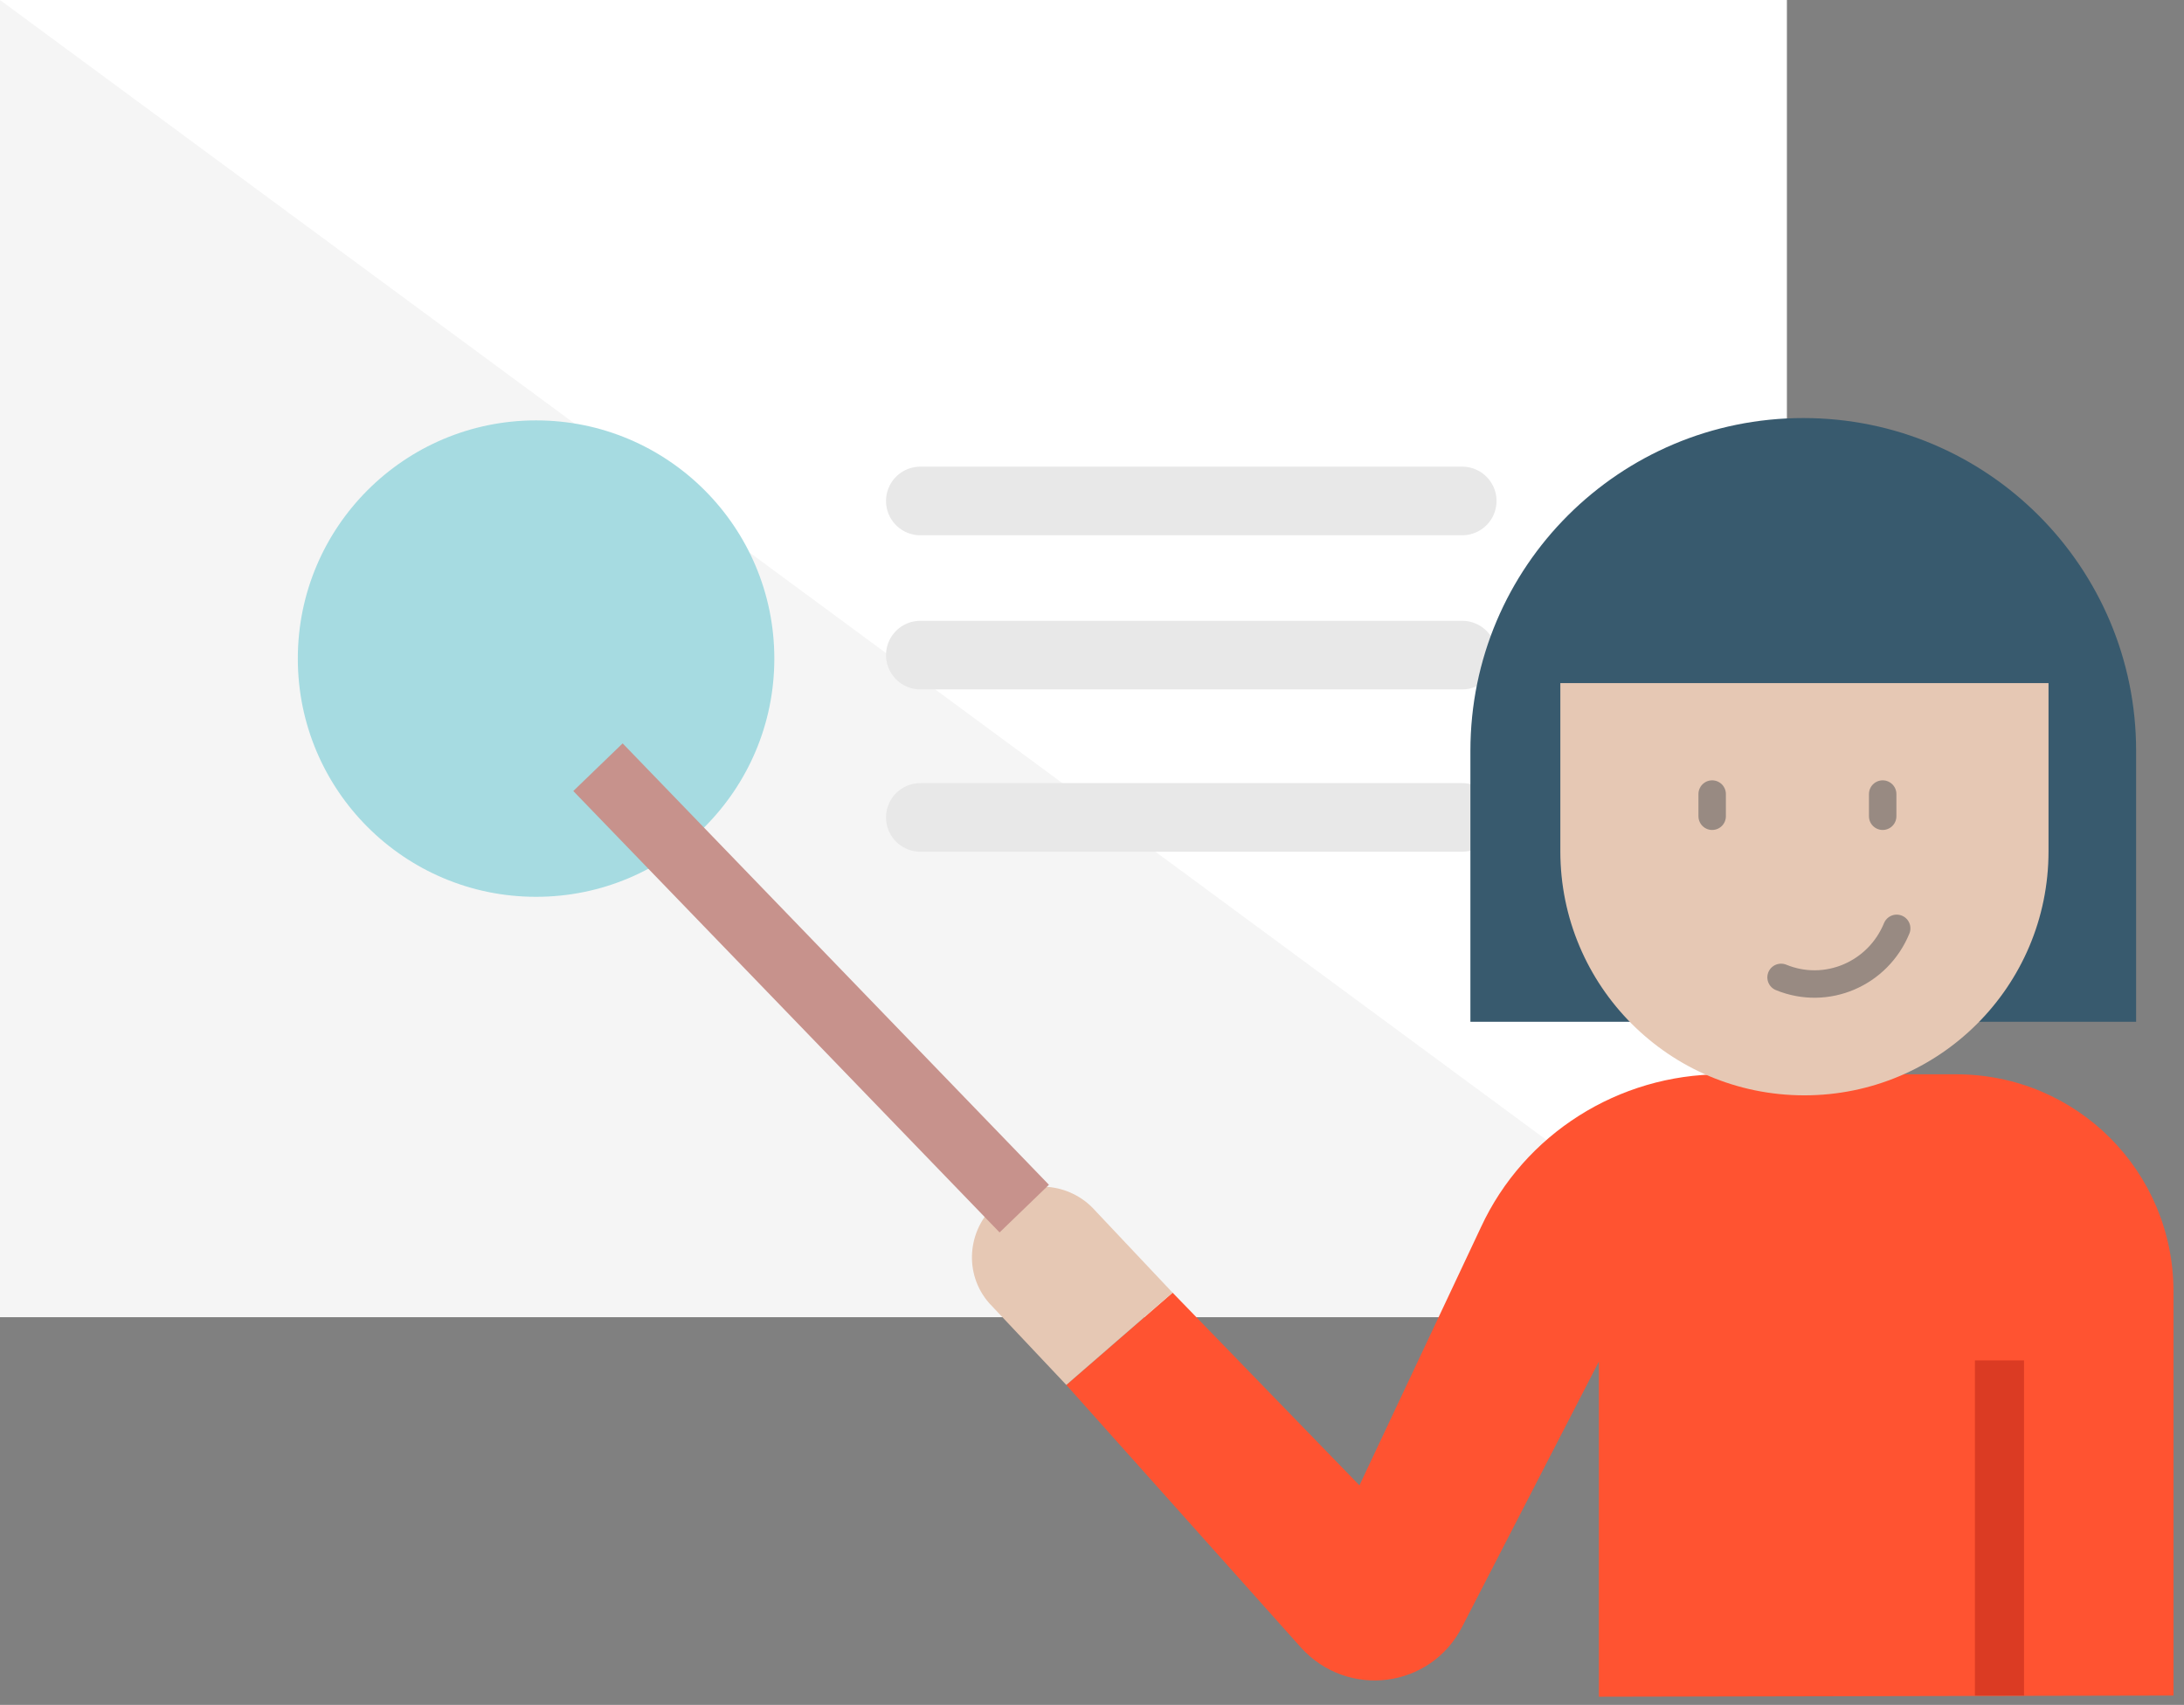 <svg width="187" height="146" viewBox="0 0 187 146" fill="none" xmlns="http://www.w3.org/2000/svg">
<rect x="0" y="0" width="187" height="146" fill="#808080" stroke="none"/>
<path d="M153 0H0V112.8H153V0Z" fill="white"/>
<path d="M153 112.8H0V0L153 112.8Z" fill="#F5F5F5"/>
<path d="M45.9 76.8C57.167 76.8 66.3 67.667 66.3 56.4C66.3 45.133 57.167 36 45.9 36C34.633 36 25.5 45.133 25.5 56.4C25.5 67.667 34.633 76.8 45.9 76.8Z" fill="#A6DBE1"/>
<path d="M78.8 42.9H125.2" stroke="#E8E8E8" stroke-width="5.874" stroke-miterlimit="8" stroke-linecap="round"/>
<path d="M78.8 56.1H125.2" stroke="#E8E8E8" stroke-width="5.874" stroke-miterlimit="8" stroke-linecap="round"/>
<path d="M78.8 70H125.2" stroke="#E8E8E8" stroke-width="5.874" stroke-miterlimit="8" stroke-linecap="round"/>
<path d="M183 87.5H125.9V64.3C125.9 48.5 138.7 35.8 154.4 35.8C170.2 35.8 182.9 48.6 182.9 64.3V87.5H183Z" fill="#385A6E"/>
<path d="M186.1 145.2V110.6C186.1 100.3 177.8 92 167.5 92H147.4C138.6 92 130.5 97.1 126.8 105.1L116.4 127.2L100.4 110.7L91.3 118.6L111.4 141.1C115.4 145.5 122.5 144.6 125.2 139.3L136.9 116.6V145.3" fill="#FF5331"/>
<path d="M133.6 58.5H175.4V72.9C175.4 84.5 166 93.8 154.5 93.8C142.9 93.8 133.6 84.4 133.6 72.9V58.5Z" fill="#E6C8B4"/>
<path d="M100.4 110.7L91.3 118.6L84.7 111.6C82.5 109.1 82.8 105.3 85.3 103.1C87.8 100.9 91.6 101.2 93.8 103.7L100.4 110.7Z" fill="#E6C8B4"/>
<path d="M171.2 116.5V145.2" stroke="#DB3B23" stroke-width="4.205" stroke-miterlimit="10" stroke-linejoin="round"/>
<path d="M51.2 65.7L87.7 103.5" stroke="#C7928C" stroke-width="5.874" stroke-miterlimit="10" stroke-linejoin="round"/>
<path opacity="0.4" d="M162.4 79.5C160.8 83.4 156.4 85.3 152.5 83.7" stroke="#242D37" stroke-width="2.35" stroke-miterlimit="10" stroke-linecap="round" stroke-linejoin="round"/>
<path opacity="0.4" d="M146.6 69.9V68" stroke="#242D37" stroke-width="2.35" stroke-miterlimit="10" stroke-linecap="round" stroke-linejoin="round"/>
<path opacity="0.4" d="M161.2 69.9V68" stroke="#242D37" stroke-width="2.35" stroke-miterlimit="10" stroke-linecap="round" stroke-linejoin="round"/>
</svg>
